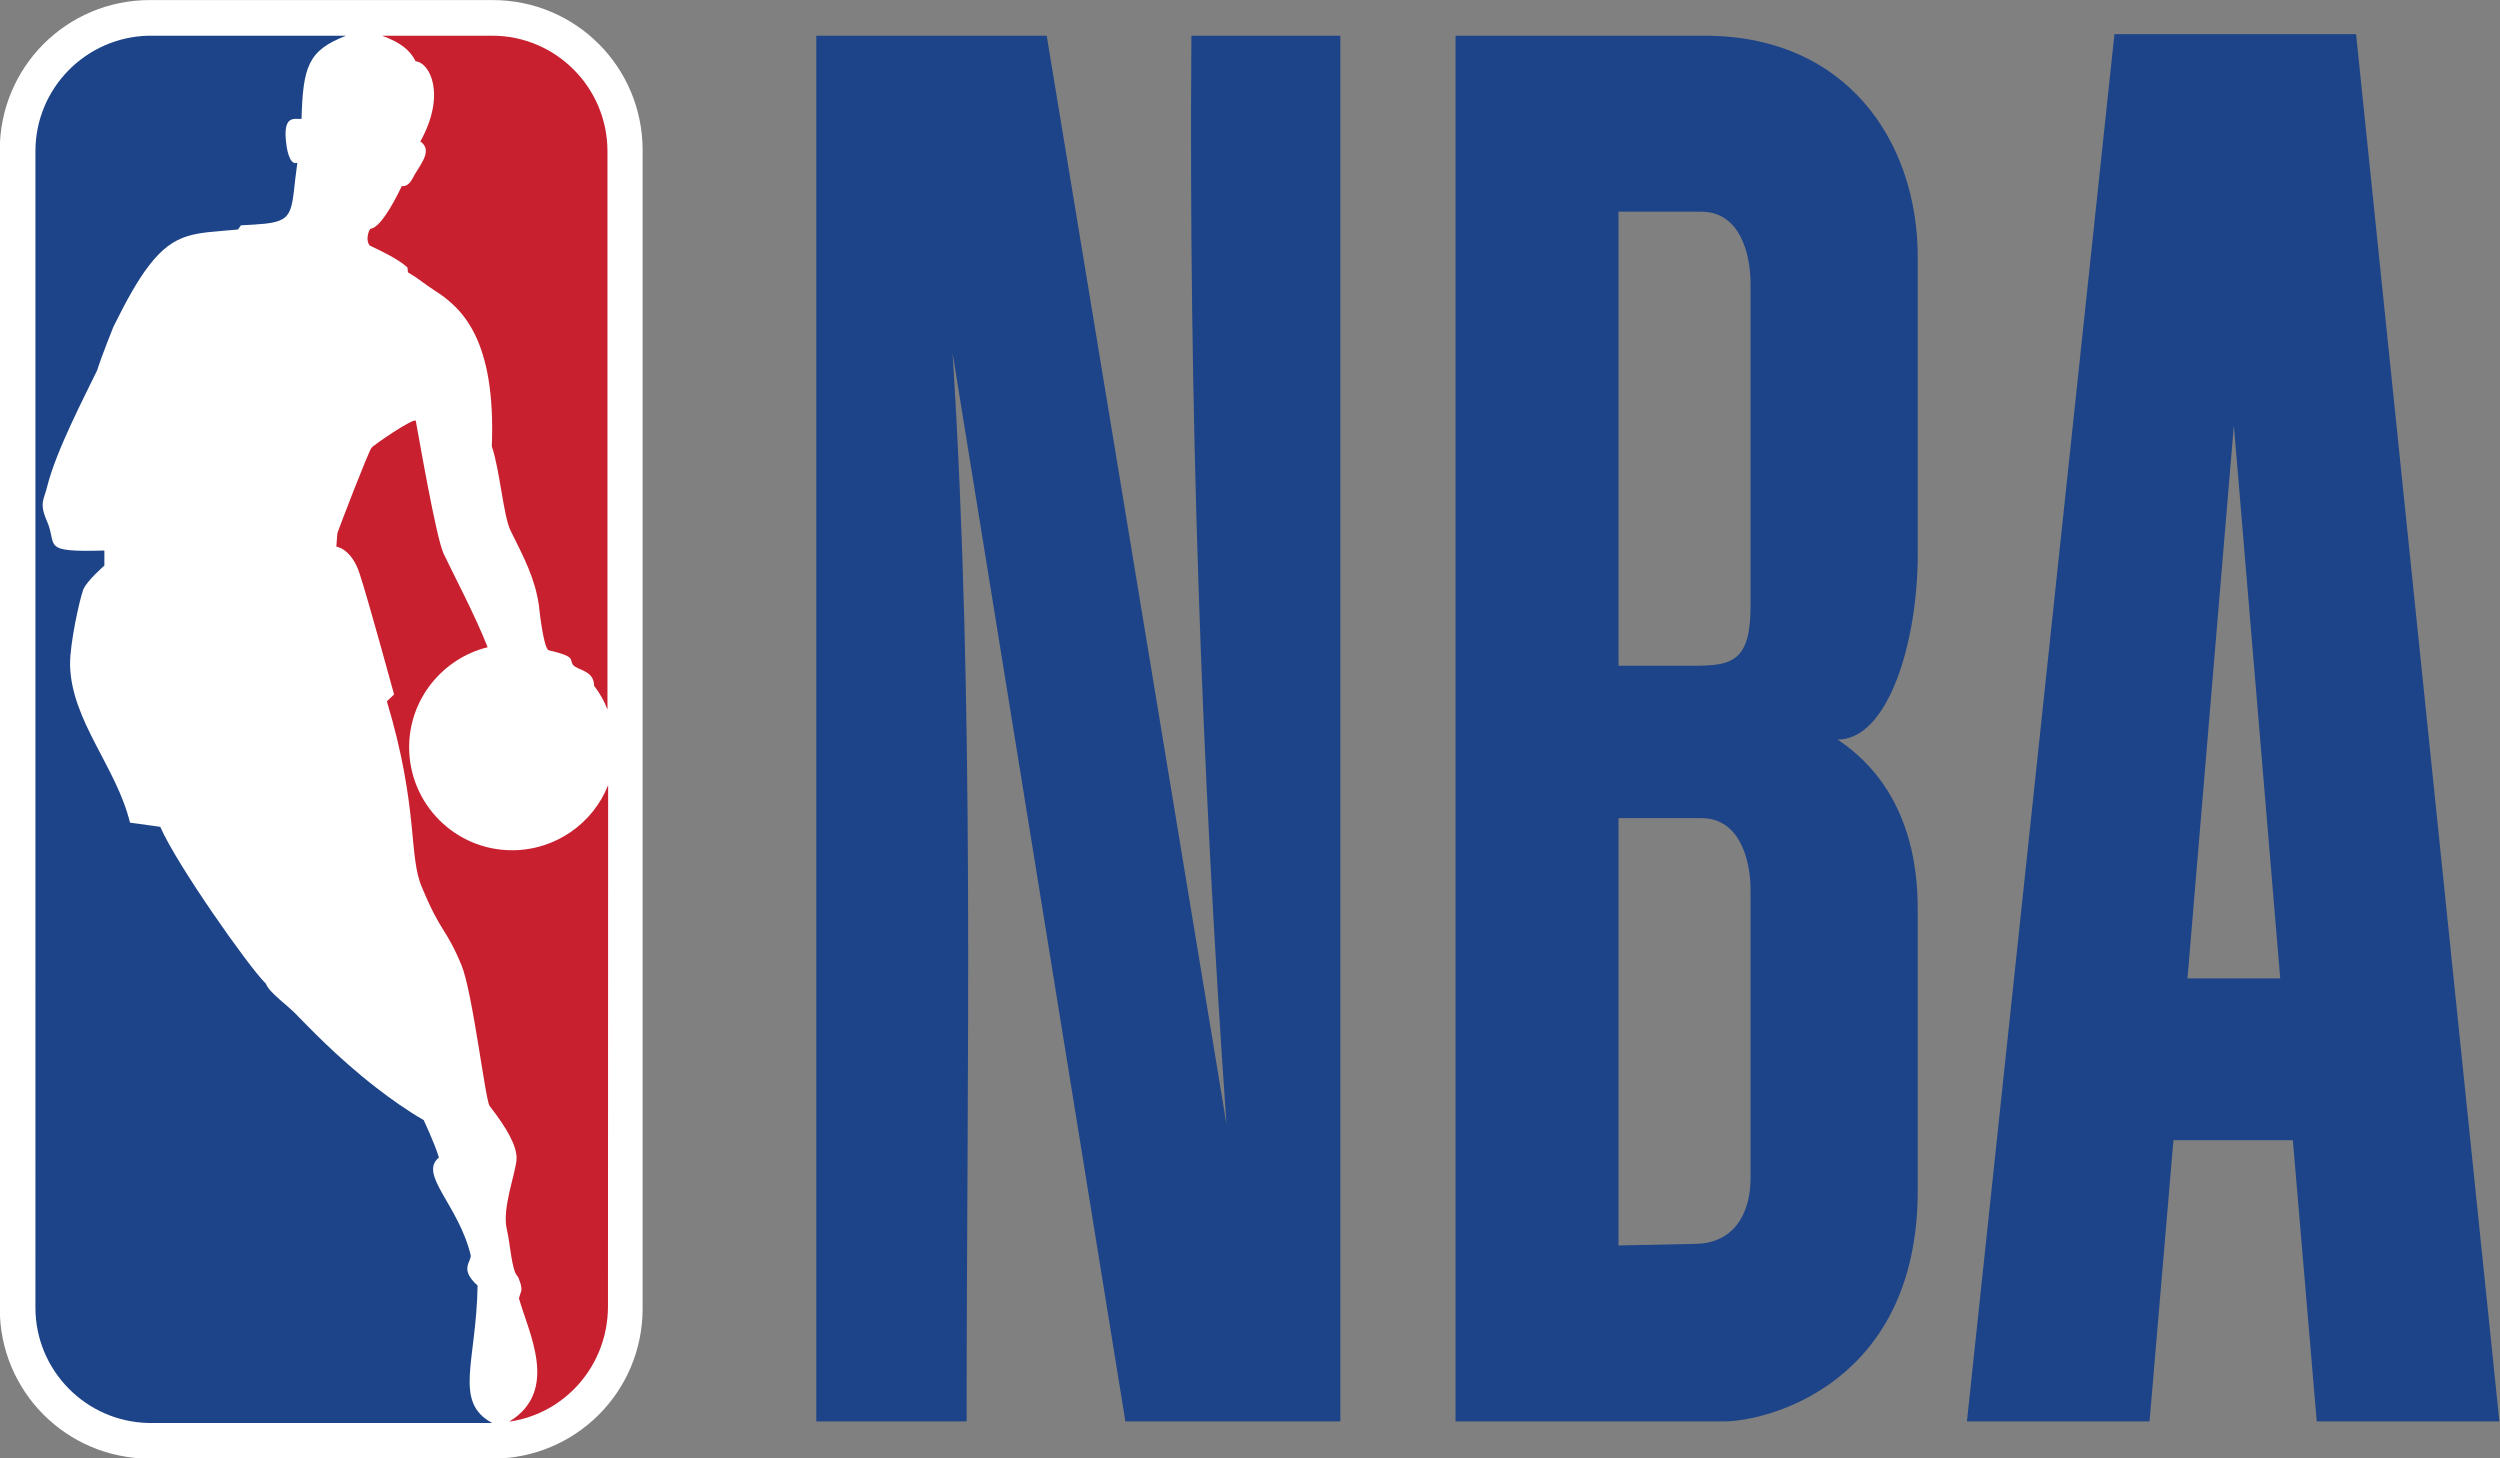 <?xml version="1.0" encoding="utf-8"?>
<!-- Generator: Adobe Illustrator 23.0.3, SVG Export Plug-In . SVG Version: 6.00 Build 0)  -->
<svg version="1.2" baseProfile="tiny" id="Layer_1" xmlns="http://www.w3.org/2000/svg" xmlns:xlink="http://www.w3.org/1999/xlink"
	 x="0px" y="0px" viewBox="0 0 1053.1 614.3" xml:space="preserve">
<rect x="0" y="0" width="1053.1" height="614.3" fill="#808080" stroke="none"/>
<g id="g3122" transform="translate(0,-378.689)">
	<g id="g3029" transform="matrix(0.705,0,0,0.705,298.472,94.035)">
		<path id="rect2987" fill="#FFFFFF" d="M-333.8,403.8h204.7c49.7,0,89.7,40,89.7,89.7v692.1c0,49.7-40,89.7-89.7,89.7h-204.7
			c-49.7,0-89.7-40-89.7-89.7V493.5C-423.5,443.8-383.5,403.8-333.8,403.8z"/>
		<path id="path2989" fill="#C8202F" d="M-179.9,563.6l0.3,2.9c6.2,3.6,9.4,6.6,15.7,10.7c16.6,10.5,36.9,29.2,34.4,93.3
			c4.8,14,6.9,41.4,11.1,50.1c8.6,17.3,14.5,28.5,17,44.6c0,0,2.5,25.3,5.8,27.1c17.1,3.9,12.2,5.6,14.6,8.7
			c2.7,3.4,12.6,3.2,12.6,12.5c3.5,4.6,6.2,9.3,8,14.3V494.2c0-38.2-30.9-69.1-68.9-69.1h-65.8c10.5,3.8,16.6,8.3,20.1,15.3
			c8.4,0.7,18.4,19.7,2.8,47.9c6.9,4.8,1.5,11.8-3.4,19.8c-1.5,2.5-3.1,7.2-7.7,6.9c-6.2,12.8-13.3,24.8-18.8,25.5
			c-1.5,2-2.7,7.4-0.3,10C-194.5,554.2-184.8,559-179.9,563.6L-179.9,563.6z"/>
		<path id="path2991" fill="#C8202F" d="M-118.4,1253.1l-0.7,0.1c30.2-18.4,11.5-53.2,5.8-73.7l1.1-3.5c1.5-2.8-1.7-9.4-1.7-9.4
			c-3.8-3.1-4.6-20.2-6.6-28.1c-3.2-12.8,5.8-35.1,5.8-42.7c0-7.6-5.8-18-16.1-31.2c-2.5-2.9-10.1-67.7-16.8-84.1
			c-9.4-22.6-12.2-19-23.4-46c-8.6-19-1.8-46.9-21.2-111.7l4.3-4.1c0,0-15.4-56.4-20.5-71.9c-4.9-15.4-14-16.4-14-16.4l0.6-8
			c0.7-2.4,18.8-49.4,20.4-51c0.1-1,26.1-18.8,26.5-16.1c2.1,11.5,12.2,70,16.6,79.3c4.4,9.4,19.4,38,26.3,55.9
			c-26.8,6.6-46.9,30.9-46.9,59.7c0,34,27.5,61.6,61.5,61.6c26,0,48.4-16.1,57.4-38.9l-0.1,312C-60.4,1219.5-85.3,1248-118.4,1253.1
			L-118.4,1253.1z"/>
		<path id="path2993" fill="#1D4488" d="M-216.8,425.2c-22.5,8.7-25.5,18.4-26.4,49.6c-3.8,0.4-11.7-3.2-9,15.7
			c0,0,1.4,12.6,6.5,10.5c-3.9,27.5-0.8,34.4-19.1,36.4c-3.9,0.4-8.7,0.7-14.6,1l-1.8,2.5c-25,2.4-37.4,0.8-53.5,22
			c-6.2,8.1-12.8,19.7-20.9,36.1c0,0-7.4,18.4-9.7,26c-7.2,15-24.7,48.3-29.9,69.6c-1.7,7.3-4.9,9.5-0.3,20.1
			c6.9,15.2-4.5,19.1,34.5,18v9c0,0-10.4,9-12.6,14.3c-2.1,5.5-8.1,32.3-7.9,45.1c0.7,33.3,27.8,61.1,35.8,94.2l18.1,2.5
			c9.8,22.6,52.8,83.5,62.7,93.3c0.1,0.1,0.3,0.3,0.4,0.4c2.2,5.8,13.3,12.9,19.8,20.1c3.9,3.8,22,23.4,46.2,42.1
			c8.9,6.9,18.4,13.6,28.4,19.4c-0.3-0.1,5.9,12.2,9,22.3c-12.4,10,11.7,28.2,19,58.4c0.4,4.1-7,8.1,4.1,18.1
			c-0.7,45.6-14.6,69.5,8.7,82.1h-205.4c-37.3-0.8-67.5-31.4-67.5-68.9V494.2c0-37.8,30.2-68.2,67.5-69.1H-216.8z"/>
	</g>
	<g id="g3102" transform="matrix(5.918,0,0,6.618,-1431.539,-2152.865)">
		<path id="rect3035" fill-rule="evenodd" fill="#1D4488" d="M300,384.8V473h10.7c0-22.7,0.6-45.5-1-68l12.3,68h15.3v-88.2h-10.6
			c-0.2,23.4,0.7,46.4,2.5,69.3l-12.8-69.3H300z"/>
		<path id="rect3043" fill-rule="evenodd" fill="#1D4488" d="M392.4,384.7L381.9,473h13l1.7-17.9h8.5l1.7,17.9h13l-10.2-88.3H392.4z
			 M400.9,409.6l3.3,35.2h-6.6L400.9,409.6z"/>
		<path id="path3059" fill="#1D4488" d="M345.5,384.8v88.2h19.1c3.1,0,13.8-2.4,13.8-14.7v-17.6c0-1.9,0-7.7-5.7-11.1
			c3.6,0,5.7-6.2,5.7-11.8v-18.9c0-7.4-5.1-14.2-15.4-14.1H345.5z M357.2,396h5.8c2.7,0,3.5,2.6,3.5,4.6v20.5c0,3.5-1.3,3.8-4,3.8
			h-5.4V396z M357.2,434.6h5.8c2.7,0,3.5,2.6,3.5,4.6v18.3c0,2.4-1.3,4.2-4,4.2l-5.4,0.1V434.6L357.2,434.6z"/>
	</g>
</g>
</svg>
